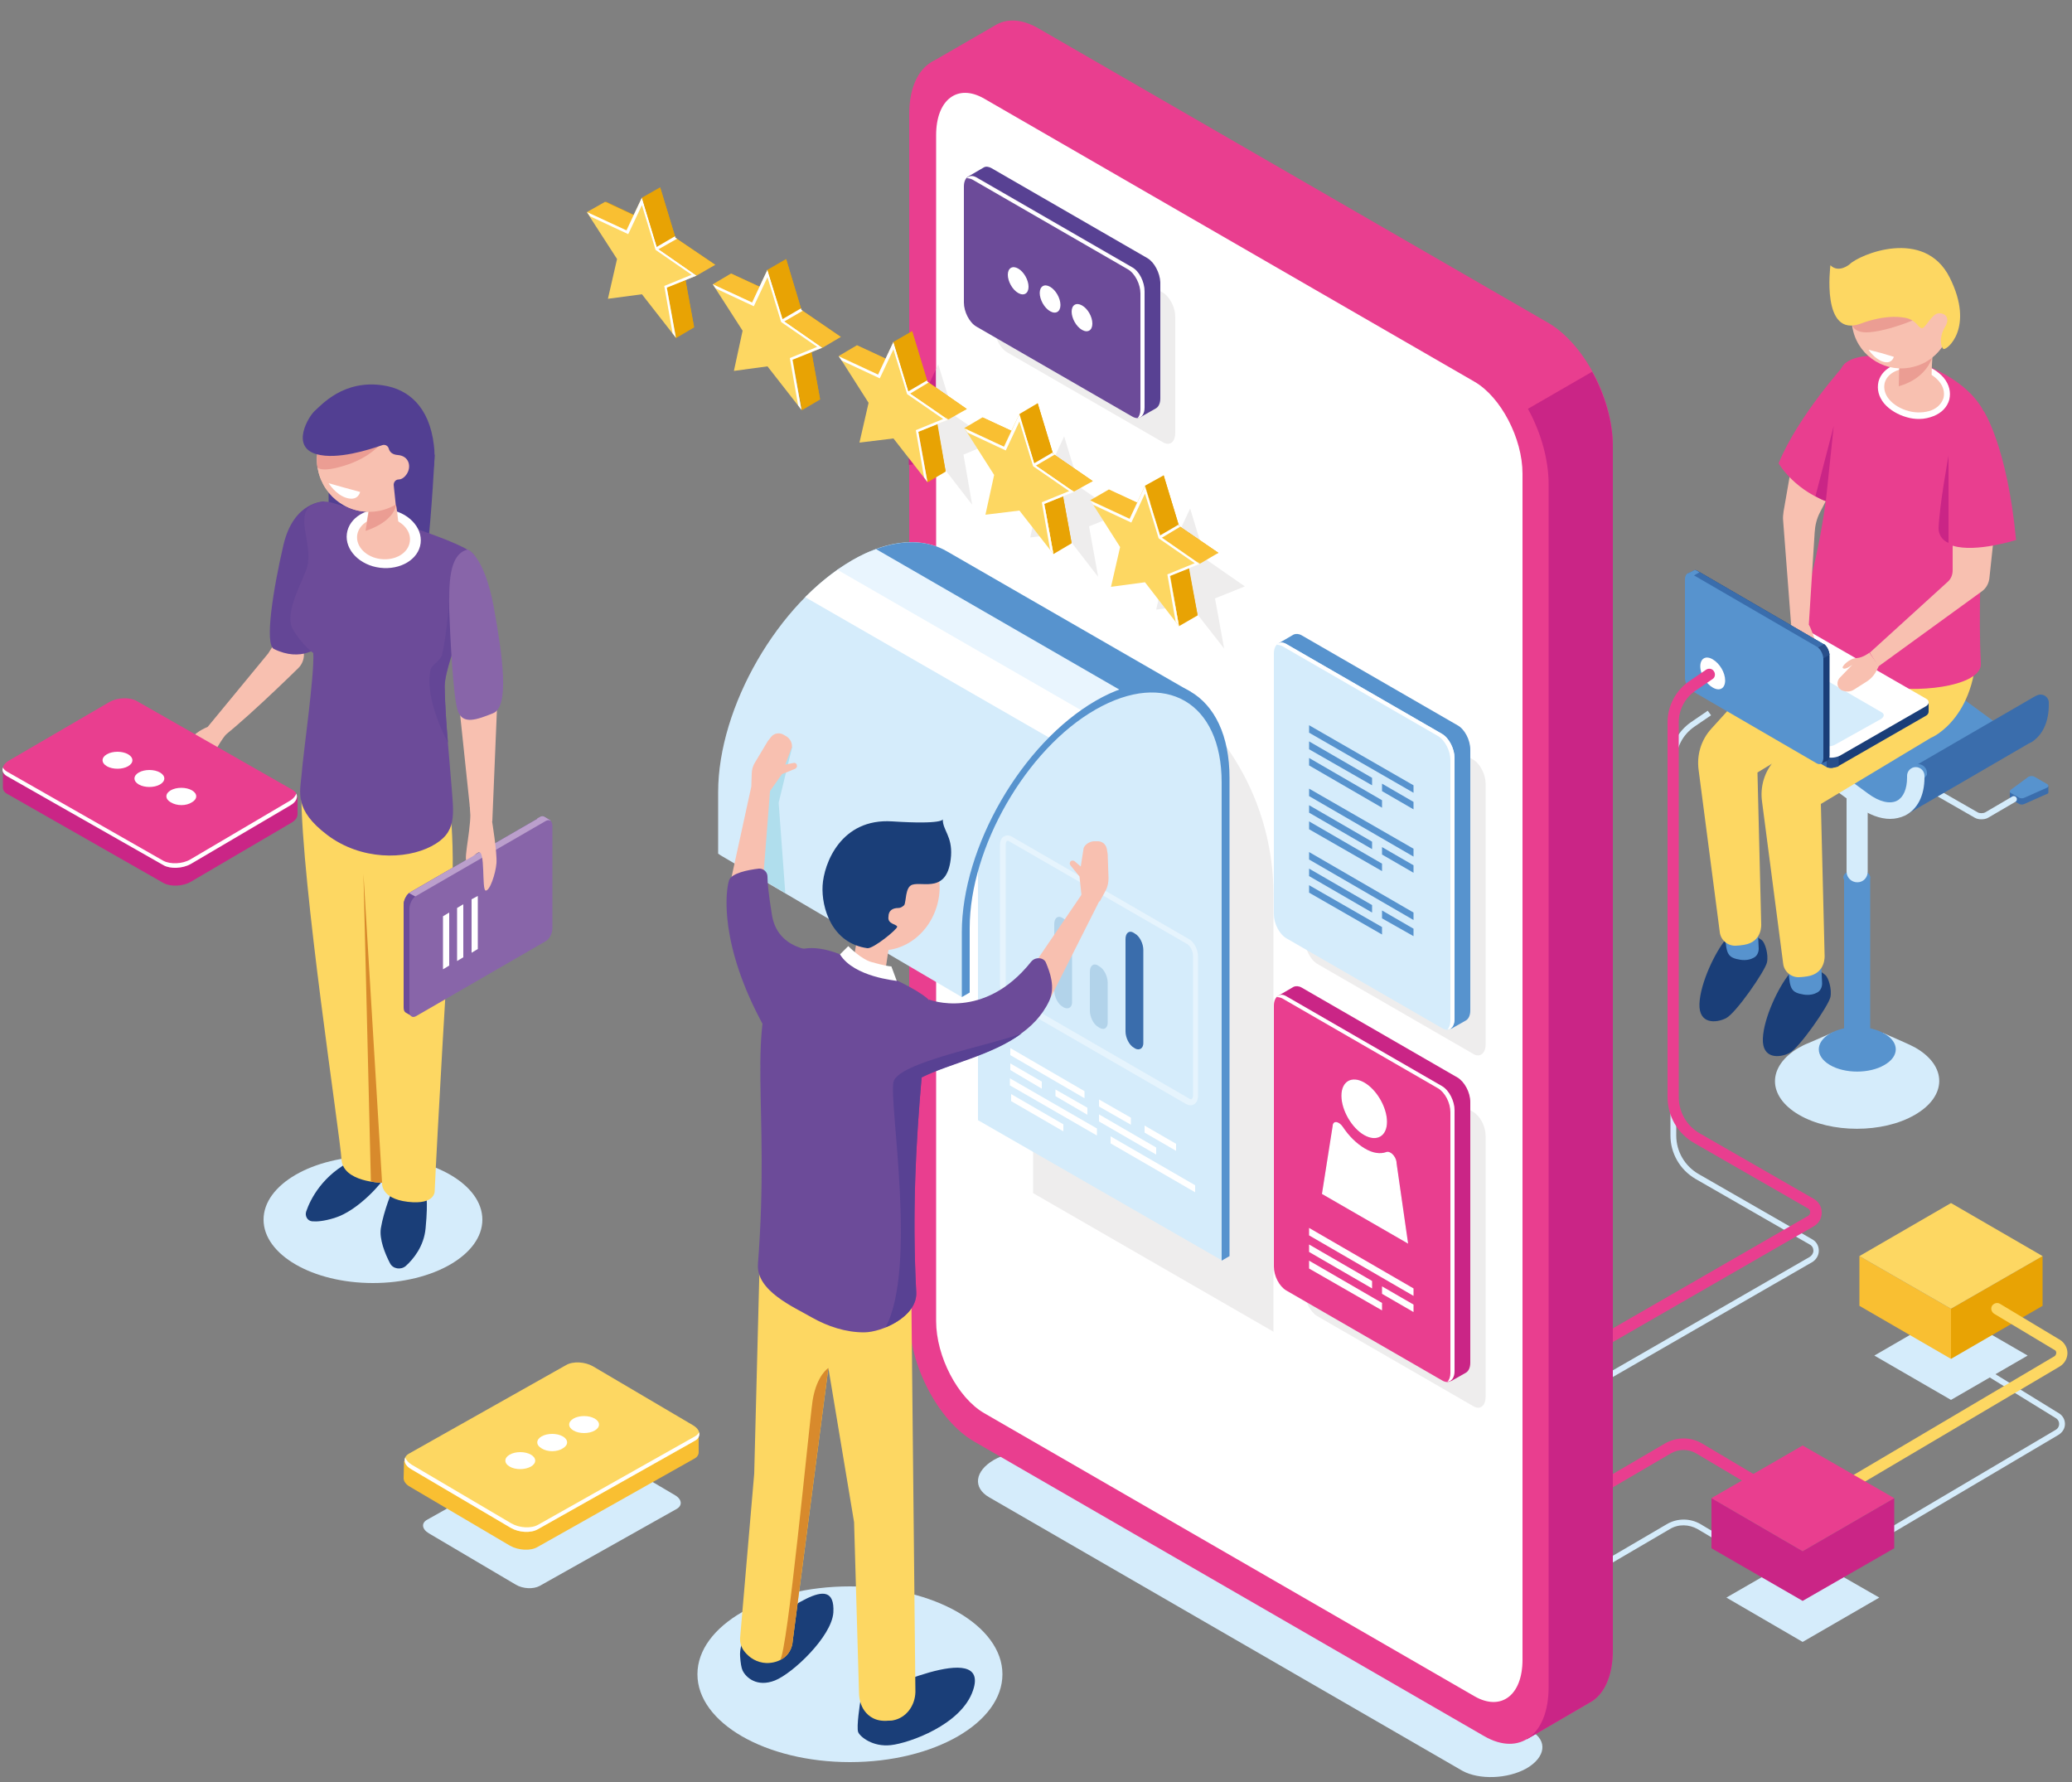 <?xml version="1.0" encoding="utf-8"?>
<!-- Generator: Adobe Illustrator 25.2.3, SVG Export Plug-In . SVG Version: 6.00 Build 0)  -->
<svg version="1.1" id="Calque_1" xmlns="http://www.w3.org/2000/svg" xmlns:xlink="http://www.w3.org/1999/xlink" x="0px" y="0px"
	 viewBox="0 0 500 430" style="enable-background:new 0 0 500 430;" xml:space="preserve">
<rect x="0" y="0" width="500" height="430" fill="#808080" stroke="none"/>
<style type="text/css">
	.st0{fill:#D5ECFB;}
	.st1{fill:#E93E8F;}
	.st2{fill:#5793CE;}
	.st3{fill:#3A6DAC;}
	.st4{fill:url(#SVGID_1_);}
	.st5{fill:#EAEAEA;}
	.st6{fill:#1A3E78;}
	.st7{fill:#FDD762;}
	.st8{fill:#F8C0B0;}
	.st9{fill:#FFFFFF;}
	.st10{fill:#EB9D93;}
	.st11{fill:#CA2586;}
	.st12{fill:#284F8A;}
	.st13{fill:#E8A304;}
	.st14{fill:#F9BF32;}
	.st15{fill:#EEEDED;}
	.st16{fill:#E9F5FE;}
	.st17{fill:#B0DEED;}
	.st18{opacity:0.4;fill:#FFFFFF;enable-background:new    ;}
	.st19{fill:#B2D3EA;}
	.st20{fill:#6C4B99;}
	.st21{fill:#D88A2C;}
	.st22{fill:#584193;}
	.st23{fill:#523F92;}
	.st24{fill:#644696;}
	.st25{fill:#8865A9;}
	.st26{fill:#BB9FCC;}
</style>
<path class="st0" d="M382.4,381l-0.7-1.2l20.5-12c2.5-1.5,5.7-1.5,8.2,0l17,10.1l-0.7,1.2l-17-10.1c-2.1-1.2-4.7-1.3-6.8,0
	L382.4,381z"/>
<path class="st0" d="M443.5,377.7l-0.7-1.2l53.3-31.5c0.5-0.3,0.8-0.8,0.8-1.4c0-0.6-0.3-1.1-0.8-1.4l-17.7-10.9l0.7-1.2l17.7,10.9
	c0.9,0.5,1.5,1.5,1.5,2.6s-0.6,2-1.5,2.6L443.5,377.7z"/>
<path class="st0" d="M385.5,334.4l-0.7-1.2l51.9-29.9c0.5-0.3,0.9-0.9,0.9-1.5s-0.3-1.2-0.9-1.5l-27.5-15.8
	c-3.8-2.2-6.1-6.2-6.1-10.5v-90.4c0-3.8,1.9-7.2,4.9-9.3l4.1-2.8l0.8,1.1l-4.1,2.8c-2.7,1.9-4.3,4.9-4.3,8.2V274
	c0,3.9,2.1,7.4,5.4,9.3l27.5,15.8c1,0.6,1.5,1.6,1.5,2.7s-0.6,2.1-1.5,2.7L385.5,334.4z"/>
<path class="st1" d="M382,362.9c-0.5,0-0.9-0.2-1.2-0.7c-0.4-0.7-0.2-1.5,0.5-1.9l20.5-12c2.8-1.6,6.2-1.6,8.9,0l17,10.1
	c0.6,0.4,0.9,1.2,0.5,1.9c-0.4,0.6-1.2,0.9-1.9,0.5l-17-10.1c-1.9-1.1-4.2-1.1-6.1,0l-20.5,12C382.5,362.9,382.3,362.9,382,362.9z"
	/>
<path class="st0" d="M352.9,427.3l-114.2-66c-4-2.3-3.5-6.3,1.1-9l0,0c4.6-2.6,11.5-2.9,15.5-0.6l114.2,66c4,2.3,3.5,6.3-1.1,9l0,0
	C363.8,429.3,356.9,429.5,352.9,427.3z"/>
<g>
	<g>
		<g>
			<path class="st0" d="M462.2,252.8c-0.9-0.5-1.8-0.9-2.7-1.3h0l-5.2-2.3l0.4,0.9c-4-0.8-8.3-0.8-12.3-0.1l0.2-1l-6.2,2.7h0
				c-0.8,0.3-1.6,0.7-2.3,1.1c-7.7,4.5-7.7,11.7,0,16.2s20.3,4.5,28,0C469.9,264.5,469.9,257.2,462.2,252.8z"/>
			<path class="st2" d="M454.7,257c-3.6,2.1-9.5,2.1-13.1,0s-3.6-5.5,0-7.6c3.6-2.1,9.5-2.1,13.1,0
				C458.4,251.5,458.4,254.9,454.7,257z"/>
		</g>
		<g>
			<path class="st2" d="M448.2,254.6L448.2,254.6c-1.7,0-3.2-1.4-3.2-3.2v-39.9h6.3v39.9C451.3,253.2,449.9,254.6,448.2,254.6z"/>
			<path class="st2" d="M450.4,213c-1.3,0.7-3.3,0.7-4.6,0s-1.3-1.9,0-2.6c1.3-0.7,3.3-0.7,4.6,0C451.6,211.1,451.6,212.3,450.4,213
				z"/>
		</g>
		<path class="st0" d="M448.2,212.9L448.2,212.9c-1.4,0-2.6-1.1-2.6-2.6v-37.5h5.1v37.5C450.7,211.8,449.6,212.9,448.2,212.9z"/>
		<g>
			<path class="st3" d="M485,192.5V191l2.1-0.3l2.3-1.7c0.4-0.3,1.1-0.3,1.5-0.1l1.7,1l1.7-0.2v1.5h0c0,0.2-0.1,0.3-0.4,0.4
				l-5.4,2.4c-0.4,0.2-1,0.2-1.4-0.1l-1.8-1C485.1,192.8,485,192.6,485,192.5L485,192.5z"/>
			<path class="st2" d="M485.2,190.6l4.2-3.1c0.4-0.3,1.1-0.3,1.5-0.1l3.1,1.8c0.4,0.2,0.4,0.7-0.1,0.9l-5.4,2.4
				c-0.4,0.2-1,0.2-1.4-0.1l-1.8-1C484.9,191.2,484.9,190.9,485.2,190.6z"/>
			<g>
				<path class="st0" d="M478.1,197.7c0.6,0,1.2-0.1,1.7-0.4l6.5-3.8c0.4-0.2,0.5-0.7,0.3-1c-0.2-0.4-0.7-0.5-1-0.3l-6.5,3.8
					c-0.5,0.3-1.4,0.3-1.9,0l-10.8-6.2c-0.4-0.2-0.8-0.1-1,0.3c-0.2,0.4-0.1,0.8,0.3,1l10.8,6.2C477,197.6,477.6,197.7,478.1,197.7z
					"/>
			</g>
		</g>
		<g>
			
				<radialGradient id="SVGID_1_" cx="346.795" cy="255.791" r="64.349" gradientTransform="matrix(1 0 0 -1 0 432)" gradientUnits="userSpaceOnUse">
				<stop  offset="0" style="stop-color:#39BDE5"/>
				<stop  offset="6.890000e-02" style="stop-color:#34B8E2"/>
				<stop  offset="0.184" style="stop-color:#27A8D9"/>
				<stop  offset="0.331" style="stop-color:#168FC9"/>
				<stop  offset="0.446" style="stop-color:#1378B9"/>
				<stop  offset="1" style="stop-color:#242F5D"/>
			</radialGradient>
			<polygon class="st4" points="415.7,184 426.2,177.9 420.3,175.3 415.3,178.8 			"/>
			<path class="st2" d="M482.7,175c-0.6-0.3-1.2-0.7-1.8-1.1l-22.2-16.3c-4-2.9-8.1-3.7-11.3-2.1c-0.1,0-0.1,0.1-0.2,0.1l0,0
				l-30.7,17.8l2.8,0.9l10.7,4.9l14.6,10.4l11.5,6.1l0.5,0.1c2.7-2.3,5.7-4.2,7.4-7.5c2.9-5,10.8-6.4,15.5-10.5
				c0.5,0.3,0.9,0.6,1.4,0.8C481.8,177.7,482.1,176.4,482.7,175z"/>
			<path class="st3" d="M492.4,167.6c-0.5,0-0.9,0.2-1.3,0.4l0,0l-30,17.4l1.1,4.5l1.1-0.5c-1.7,2.7-4.4,4.4-6.7,6.5l3.4,0.7
				l29.4-17.1c0.1-0.1,0.3-0.1,0.4-0.2c0.4-0.2,0.8-0.4,1.1-0.7l0,0h0c2.2-1.7,3.5-4.7,3.5-8.5v-0.4
				C494.5,168.6,493.6,167.6,492.4,167.6z"/>
			<g>
				<path class="st5" d="M451.3,154.7c1.9,0.1,3.9,0.7,5.9,1.9C455.2,155.4,453.2,154.8,451.3,154.7z"/>
				<path class="st2" d="M465,186.9v-0.4c0-1.1-0.9-2.1-2.1-2.1c-1.1,0-2.1,0.9-2.1,2.1v0.4c0,2.8-0.9,4.8-2.4,5.6
					c-1.7,0.9-4.4,0.2-7-1.7l-22.2-16.3c-3.4-2.5-6.9-3.4-9.9-2.6l18.4-10.6l-21.3,12.3l2.8,0.9l10.7,4.9l14.6,10.4l11.5,6.1
					l0.5,0.1c2.7-2.3,5.7-4.2,7.4-7.5c0.3-0.5,0.6-0.9,1-1.4C465,186.9,465,186.9,465,186.9z"/>
			</g>
			<g>
				<path class="st0" d="M456.1,197.6c-2.4,0-5.1-1-7.7-2.9l-22.2-16.3c-2.7-2-5.3-2.6-7-1.7c-1.5,0.8-2.4,2.8-2.4,5.6
					c0,1.1-0.9,2.1-2.1,2.1s-2.1-0.9-2.1-2.1c0-4.4,1.7-7.7,4.7-9.2c3.2-1.6,7.3-0.9,11.3,2.1l22.2,16.3c2.7,2,5.3,2.6,7,1.7
					c1.5-0.8,2.4-2.8,2.4-5.6v-0.4c0-1.1,0.9-2.1,2.1-2.1c1.1,0,2.1,0.9,2.1,2.1v0.4c0,4.4-1.7,7.7-4.7,9.2
					C458.6,197.3,457.4,197.6,456.1,197.6z"/>
			</g>
		</g>
	</g>
	<g>
		<g>
			<path class="st6" d="M438.6,234c0,0-4.2-2.1-6.8,1s-6.2,10.6-6.4,15.6s4,4.7,6.4,3.5c2.4-1.2,9.5-11.5,9.9-13.5
				c0.4-2-0.5-4.7-1.2-5.3C440,234.8,438.6,234,438.6,234z"/>
			<path class="st2" d="M439.5,233l0.2,4.3c0,0.9-0.4,1.8-1.2,2.2c-0.7,0.4-1.8,0.7-3.2,0.5c-3.1-0.5-3.4-1.4-3.7-5.7
				C431.4,230,439.5,233,439.5,233z"/>
			<g>
				<path class="st6" d="M423.3,225.6c0,0-4.2-2.1-6.8,1s-6.2,10.6-6.4,15.6s4,4.7,6.4,3.5c2.4-1.2,9.5-11.5,9.9-13.5
					c0.4-2-0.5-4.7-1.2-5.3C424.7,226.5,423.3,225.6,423.3,225.6z"/>
				<path class="st2" d="M424.2,224.6l0.2,4.3c0,0.9-0.4,1.8-1.2,2.2c-0.7,0.4-1.8,0.7-3.2,0.5c-3.1-0.5-3.4-1.4-3.7-5.7
					C416.1,221.6,424.2,224.6,424.2,224.6z"/>
				<path class="st7" d="M461.5,145.1c-1.2-20.2-21.8,3-21.8,3l-14.1,13.8L413,175.8c-2.5,2.7-3.6,6.4-3.1,10l5.1,39.1
					c0.2,1.9,1.9,3.4,3.9,3.3c0.5,0,1.2-0.1,1.9-0.2c4.6-0.7,4.2-5.1,4.2-5.1l-0.9-36.5l26.6-16.1
					C450.6,170.4,462.8,165.2,461.5,145.1z"/>
			</g>
			<path class="st7" d="M476.9,152.7c-1.2-20.1-21.8,3-21.8,3L441,169.5l-12.7,13.9c-2.5,2.7-3.6,6.4-3.1,10l5.1,39.1
				c0.2,1.9,1.9,3.4,3.9,3.3c0.5,0,1.2-0.1,1.9-0.2c4.6-0.7,4.2-5.1,4.2-5.1l-0.9-36.5L466,178C466,178.1,478.1,172.9,476.9,152.7z"
				/>
			<path class="st1" d="M464.7,88.1c15.6,6.5,15.3,15.7,15.3,15.7s-3.1,33.8-2,56.4c0.4,9.4-50.2,10.2-42.6-15
				c8.9-29.7,5.6-53.7,9.7-57.4C449.2,84.1,460.6,86.4,464.7,88.1z"/>
			
				<ellipse transform="matrix(0.249 -0.968 0.968 0.249 255.454 518.021)" class="st8" cx="461.9" cy="94.2" rx="5.9" ry="8"/>
			<path class="st9" d="M463.1,101.1c-0.9,0-1.9-0.1-2.9-0.4c-2.2-0.6-4.2-1.8-5.5-3.3c-1.4-1.7-1.8-3.5-1.4-5.3
				c0.9-3.6,5.5-5.5,10.2-4.3c2.2,0.6,4.2,1.8,5.5,3.3c1.4,1.7,1.8,3.5,1.4,5.3c-0.5,1.8-1.8,3.2-3.8,4
				C465.6,100.8,464.4,101.1,463.1,101.1z M460.7,88.9c-2.9,0-5.3,1.3-5.9,3.5c-0.3,1.3,0,2.7,1.1,4c1.1,1.3,2.8,2.3,4.7,2.8
				s3.9,0.4,5.5-0.2c1.5-0.6,2.5-1.7,2.9-3l0,0c0.3-1.3,0-2.7-1.1-4c-1.1-1.3-2.8-2.3-4.7-2.8C462.4,89,461.5,88.9,460.7,88.9z"/>
			<path class="st8" d="M458.4,87.4c0,0,0.1,0.6-0.1,5.6c-0.1,1.6,5.4,3,6.8,1.6c1.4-1.4,0.8-2.9,1.2-8.2
				C466.6,81.1,458.4,87.4,458.4,87.4z"/>
			<path class="st10" d="M466.2,86.4c0,0-1.3,4.9-8,6.8l0.1-4.5L466.2,86.4z"/>
			<path class="st8" d="M470.4,73.9c1.7,6.4-2.2,13-8.6,14.6c-6.4,1.7-13-2.2-14.6-8.6c-1.7-6.4,2.2-13,8.6-14.6
				C462.2,63.6,468.8,67.5,470.4,73.9z"/>
			<path class="st10" d="M461.6,77.3c0,0-6.6,2.8-11.2,2.9c-4.6,0-3.6-3.8-3.6-3.8l13.6-2L461.6,77.3z"/>
			<path class="st7" d="M449,78.1c0,0,5.8-2.4,10.8-1.4c1.2,0.2,2.3,0.9,3,1.8c0.2,0.3,0.6,0.6,0.9,0.7c0.9,0.2,2.4-3.5,4.1-3.6
				c1.7-0.1,2.9,1.2,1.5,3.4c-1.4,2.3-1,4.8-0.3,5.2c0.7,0.4,7.6-5,1.5-17.2s-21.8-5.6-24.2-3.2c0,0-2.6,2.2-4.6,0.2
				C441.7,64.2,439.4,81.6,449,78.1z"/>
			<path class="st8" d="M471.2,128.5v9.1c0,1.1-0.4,2.1-1.2,2.8l-18.8,17.1l2.1,3.3l24.8-18c1.2-0.8,1.9-2.1,2-3.6l1.7-15.9
				L471.2,128.5z"/>
			<path class="st1" d="M478.7,99.2c0,0,5.7,8.6,7.8,31.1c0,0-9.7,3.1-15.2,1.4C465.7,129.9,478.7,99.2,478.7,99.2z"/>
			<path class="st11" d="M470.2,110c0,0-2.2,11.9-2.4,17.5c0,1.5,0.9,2.9,2.4,3.5l0,0V110z"/>
		</g>
		<g>
			<path class="st6" d="M465.3,169.3l-4.1-0.6l-26.8-15.5c-0.9-0.5-2.4-0.4-3.4,0.1l-19,10.9l-2.5-0.3v2.5l0,0
				c0,0.3,0.2,0.6,0.6,0.9l30.4,17.5c0.9,0.5,2.4,0.4,3.4-0.1l20.7-11.9c0.6-0.3,0.8-0.7,0.8-1.1l0,0V169.3z"/>
			<path class="st3" d="M445.2,159.6l-1.9-1.1h-20.9l-10.3,5.9l-2.5-0.3v2.5l0,0c0,0.3,0.2,0.6,0.6,0.9l30.4,17.5
				c0.5,0.3,1.1,0.4,1.7,0.3L445.2,159.6z"/>
			<path class="st2" d="M410.7,164.2l-1.1-0.1v2.5l0,0c0,0.3,0.2,0.6,0.6,0.9l0.5,0.3V164.2z"/>
			<path class="st12" d="M440.8,185.1c0.8,0.3,2,0.2,2.9-0.2v-4.2h-2.9V185.1z"/>
			<path class="st9" d="M440.5,182.5L410.1,165c-0.9-0.5-0.8-1.4,0.2-1.9l20.7-11.9c1-0.6,2.5-0.6,3.4-0.1l30.4,17.5
				c0.9,0.5,0.8,1.4-0.2,1.9l-20.7,11.9C442.8,182.9,441.3,183,440.5,182.5z"/>
			<path class="st0" d="M440,179.8l-25.2-14.6c-0.7-0.4-0.6-1.1,0.2-1.6l11.1-6.2c0.8-0.5,2.1-0.5,2.8-0.1l25.2,14.6
				c0.7,0.4,0.6,1.1-0.2,1.6l-11.1,6.2C441.9,180.2,440.7,180.2,440,179.8z"/>
		</g>
		<path class="st8" d="M432.2,150.5l-0.3,2.1c-0.3,1.8-0.2,3.6,0.1,5.4l0.4,1.9c0.2,1,1,1.9,2.1,2l0,0c0.8,0.1,1.6-0.4,1.7-1.2
			l0.5-4.5c0,0,1.1,1.5,1.7,1.5c0.5,0-0.6-4.5-1.9-7C435.2,148.1,432.2,150.5,432.2,150.5z"/>
		<path class="st8" d="M442.5,117.2l-3.3,6.4c-0.8,1.5-1.2,3.2-1.3,4.9l-1.4,22.1l-4.3-0.1l-1.9-24.8c-0.1-0.8,0-1.5,0.1-2.3
			l2.2-12.6L442.5,117.2z"/>
		<g>
			<path class="st6" d="M439.5,184.2l-2.5-3.3l-26.8-15.5c-0.9-0.5-1.5-1.8-1.5-3l0-21.9l-1.5-2l1.5-0.8l0,0c0.3-0.2,0.6-0.2,1,0.1
				l30.3,17.6c0.9,0.5,1.5,1.8,1.5,3l0,23.9c0,0.6-0.2,1.1-0.6,1.3l0,0L439.5,184.2z"/>
			<path class="st3" d="M421,171.6l-1.9-1.1l-10.4-18.1l0-11.9l-1.5-2l1.5-0.8l0,0c0.3-0.2,0.6-0.2,1,0.1l30.3,17.6
				c0.5,0.3,0.9,0.8,1.1,1.3L421,171.6z"/>
			<path class="st2" d="M407.8,139.4l-0.7-0.9l1.5-0.8l0,0c0.3-0.2,0.6-0.2,1,0.1l0.5,0.3L407.8,139.4z"/>
			<path class="st12" d="M440.2,155.4c0.7,0.6,1.2,1.6,1.3,2.6l-3,1.7l-1.4-2.5L440.2,155.4z"/>
			<path class="st2" d="M438.5,156.1l-30.3-17.6c-0.9-0.5-1.5,0-1.6,1.2l0,23.9c0,1.1,0.7,2.5,1.5,3l30.3,17.6
				c0.9,0.5,1.5,0,1.6-1.2l0-23.9C440,157.9,439.3,156.6,438.5,156.1z"/>
		</g>
		<path class="st8" d="M453.4,160.7l-0.5,1c-0.6,1.2-1.4,2.1-2.5,2.8l-3,1.9c-0.9,0.6-2.1,0.6-3.1,0.1c0,0-0.1,0-0.1-0.1
			c-1-0.6-1-2-0.3-2.8l3.1-3.2c0,0-1.8,1.4-2.3,0.8c-0.4-0.4,1.7-2.4,3.3-2.4c1.6-0.1,3.1-1.3,3.1-1.3L453.4,160.7z"/>
		<path class="st1" d="M445.4,87.7c0,0-11.5,12.6-16.2,24.1c0,0,4,7.1,13.6,9.9C452.5,124.5,445.4,87.7,445.4,87.7z"/>
		<path class="st11" d="M440.6,120.9l1.9-18.1l-4.4,16.9C438.9,120.2,439.7,120.6,440.6,120.9z"/>
		<path class="st9" d="M454,85.2l-3.1-0.8c0,0,1.5,2.3,3.6,2.9s2.5-1.2,2.5-1.2L454,85.2z"/>
	</g>
</g>
<path class="st1" d="M373.6,77.9L250.5,6.8c-4-2.3-7.7-2.4-10.5-0.6l0,0l-15.4,8.9l10.4,1.9c0,0.5-0.1,1.1-0.1,1.6v290.3
	c0,11.5,7,24.9,15.6,29.9l121.4,70.1c-1.1,3.5-3.5,10.8-3.5,10.8l15.1-8.8l0,0c3.5-1.8,5.7-6.3,5.7-12.8V107.8
	C389.3,96.2,382.2,82.9,373.6,77.9z"/>
<g>
	<polygon class="st0" points="489.3,327.1 470.8,316.4 452.3,327.1 470.8,337.8 	"/>
	<polygon class="st13" points="470.8,327.9 470.8,315.8 492.9,303.1 492.9,315.1 	"/>
	<polygon class="st14" points="470.8,315.8 448.7,303.1 448.7,315.1 470.8,327.9 	"/>
	<polygon class="st7" points="492.9,303.1 470.8,290.3 448.7,303.1 470.8,315.8 	"/>
</g>
<path class="st9" d="M416.3,164.2c0,1.9-1.3,2.7-3,1.7c-1.6-0.9-3-3.2-3-5.1s1.3-2.7,3-1.7S416.3,162.3,416.3,164.2z"/>
<path class="st1" d="M385.1,325.9c-0.5,0-0.9-0.2-1.2-0.7c-0.4-0.7-0.1-1.5,0.5-1.9l51.9-29.9c0.5-0.3,0.5-0.7,0.5-0.9
	s0-0.6-0.5-0.9l-27.5-15.8c-4-2.3-6.4-6.5-6.4-11.1v-90.4c0-4,2-7.7,5.2-9.9l4.1-2.8c0.6-0.4,1.5-0.3,1.9,0.4
	c0.4,0.6,0.3,1.5-0.4,1.9l-4.1,2.8c-2.5,1.7-4,4.6-4,7.6v90.4c0,3.6,1.9,7,5.1,8.8l27.5,15.8c1.2,0.7,1.9,1.9,1.9,3.3
	c0,1.4-0.7,2.6-1.9,3.3l-51.9,29.9C385.6,325.8,385.4,325.9,385.1,325.9z"/>
<path class="st11" d="M234.9,308.9c0,11.5,7,24.9,15.6,29.9l121.4,70.1c-1.1,3.5-3.5,10.8-3.5,10.8l15.1-8.8l0,0
	c3.5-1.8,5.7-6.3,5.7-12.8V107.8c0-6-1.9-12.5-5-18.1l-149.4,86.3L234.9,308.9L234.9,308.9z"/>
<path class="st1" d="M358.1,418.9L235,347.8c-8.6-5-15.6-18.4-15.6-29.9V27.6c0-11.5,7-16.8,15.6-11.8l123.1,71.1
	c8.6,5,15.6,18.4,15.6,29.9v290.3C373.7,418.6,366.7,423.9,358.1,418.9z"/>
<polygon class="st11" points="239.7,106.7 230.2,100.2 226.4,87.9 222.7,95.9 219.3,94.3 219.3,101 220.4,102.7 219.3,107.6 
	219.3,112.2 226.4,111.2 234.6,121.8 232.5,109.7 "/>
<path class="st9" d="M355.8,409.3L237.5,341c-6.4-3.7-11.6-13.7-11.6-22.2V32.6c0-8.6,5.2-12.5,11.6-8.8l118.3,68.3
	c6.4,3.7,11.6,13.7,11.6,22.2v286.2C367.4,409.1,362.2,413,355.8,409.3z"/>
<path class="st15" d="M307.4,321.4l-58.1-33.5V146.8l27.3,15.8c19,11,30.7,31.2,30.7,53.2V321.4z"/>
<g>
	<path class="st0" d="M228.6,133.1L228.6,133.1c-5.9-3.5-14-3.1-23,2.1c-17.8,10.3-32.3,35.4-32.3,55.9V206l0,0l0,0l0,0l0.6,0.4
		l58.2,34.2l0.9-17.8l0.7-6.9l3.1-10.7l0.4-1.6l6.6-13.3l5.2-6.5l4.2-5l10.3-8.1l0.9-0.7l5.1-2.2l6.8-1.8h5.3l5.9,1L228.6,133.1z"/>
	<path class="st0" d="M236,270.3l1.9-1.1v-67.6c-1,1.3-1.4,3.1-1.9,4.8V270.3z"/>
	<polygon class="st0" points="294.8,304.1 236,270.3 236.6,206.3 238.9,199.9 245.7,188.1 253.7,178.6 261,172.8 268.8,168 
		283,166.4 290.6,170.7 294.8,177.1 296.1,187 295.6,293.9 	"/>
	<path class="st2" d="M228.6,133.1c-4.9-2.9-11.4-3.1-18.7,0l59.9,34.6l6.4-1.7h5.3l5.9,1L228.6,133.1L228.6,133.1z"/>
	<g>
		<path class="st16" d="M211.4,132.5c-1.9,0.7-3.8,1.6-5.7,2.7c-1.3,0.8-2.6,1.6-3.9,2.5l59.7,34.5l2-1.6l0.9-0.7l5.1-2.2l2-0.5
			L211.4,132.5z"/>
		<path class="st9" d="M253.7,178.3l8.1-6.4l-59.7-34.4c-2.7,1.9-5.3,4.1-7.8,6.6L253.7,178.3z"/>
		<path class="st2" d="M296.7,303.1l-1.9,1.1V188.8c0-19.4-13.6-27.2-30.4-17.6S234,204.6,234,223.9v15.6l-1.9,1.1V225
			c0-20.6,14.5-45.6,32.3-55.9c17.8-10.3,32.3-1.9,32.3,18.6L296.7,303.1L296.7,303.1z"/>
	</g>
</g>
<polygon class="st17" points="191.2,180.1 187.9,193.7 189.5,215.5 185.3,213 179.9,201.2 184.6,186.1 "/>
<g>
	<path class="st18" d="M287.3,266.7c-0.4,0-0.7-0.1-1.1-0.3l-42.7-24.7c-1.3-0.7-2.2-2.6-2.2-4.2v-33.6c0-1,0.4-1.8,1-2.1
		c0.6-0.3,1.2-0.3,1.9,0.1l42.7,24.7c1.3,0.7,2.2,2.6,2.2,4.2v33.6c0,1-0.4,1.8-1,2.1C287.9,266.6,287.6,266.7,287.3,266.7z
		 M243.1,202.9c-0.1,0-0.1,0-0.1,0c-0.1,0.1-0.3,0.4-0.3,0.9v33.6c0,1.2,0.7,2.6,1.6,3l42.7,24.7c0.1,0.1,0.4,0.2,0.6,0.1
		c0.1-0.1,0.3-0.4,0.3-0.9v-33.6c0-1.2-0.7-2.6-1.6-3L243.5,203C243.4,202.9,243.2,202.9,243.1,202.9z"/>
	<g>
		<path class="st19" d="M256.7,243.1l-0.3-0.2c-1.1-0.6-2-2.4-2-3.9v-16c0-1.5,0.9-2.2,2-1.5l0.3,0.2c1.1,0.6,2,2.4,2,3.9v16
			C258.8,243,257.9,243.7,256.7,243.1z"/>
		<path class="st19" d="M265.3,248l-0.3-0.2c-1.1-0.6-2-2.4-2-3.9v-9.4c0-1.5,0.9-2.2,2-1.5l0.3,0.2c1.1,0.6,2,2.4,2,3.9v9.4
			C267.4,248,266.5,248.7,265.3,248z"/>
		<path class="st3" d="M273.9,253l-0.3-0.2c-1.1-0.6-2-2.4-2-3.9v-22.3c0-1.5,0.9-2.2,2-1.5l0.3,0.2c1.1,0.6,2,2.4,2,3.9v22.3
			C276,252.9,275,253.6,273.9,253z"/>
	</g>
</g>
<g>
	<ellipse class="st0" cx="205.1" cy="404" rx="36.8" ry="21.2"/>
	<g>
		<path class="st6" d="M182.6,392.7c-2.6,1.1-4.2,4-4,7c0.1,1.5,0.3,2.8,0.6,3.4c0.8,1.7,3.5,4.1,7.8,2.4s13.7-10.6,14.1-16.4
			C201.7,378.3,189.3,389.8,182.6,392.7z"/>
		<path class="st6" d="M207.6,410.6c0,0-1,6.2-0.5,7.4c0.5,1.1,3.5,3.6,7.9,3.1c4.4-0.5,17-4.9,19.8-13.2c4.4-12.9-24.4,1-24.4,1
			L207.6,410.6z"/>
		<path class="st7" d="M219.9,310.9l1,97.4c-0.1,3.4-2.3,6.2-5.3,6.8c-0.4,0.1-0.8,0.1-1.2,0.1c-3,0.3-4.8-1-5.8-2.4
			c-0.8-1.1-1.2-2.5-1.3-3.9l-1.2-41.6l-6.2-37.2l-8.6,65.8c-0.1,1.8-1,3.4-2.4,4.3c-0.9,0.6-2.2,1.1-3.9,1.1
			c-2.5-0.1-4.2-1.4-5.2-2.6c-0.8-0.9-1.3-2.2-1.2-3.5l3.4-39.6l1.3-50.5L219.9,310.9z"/>
		<path class="st8" d="M207.3,223.7l-1.5,8.9c0,0-0.1,3,3.3,3.9s4.4-1.3,4.4-1.3l1.5-10L207.3,223.7z"/>
		<path class="st8" d="M226,218.9c-2.4,7.6-9.8,12-16.6,9.9c-6.8-2.2-10.3-10.1-7.9-17.7c2.4-7.6,9.8-12,16.6-9.9
			C224.8,203.4,228.4,211.3,226,218.9z"/>
		<path class="st20" d="M207.8,232.8c-0.2-0.1-14.3-9.2-19.6,0.3c-8.5,15.5-2.3,33.3-5.3,71.9c-0.5,6.5,8.7,10.4,13,12.9
			c3.9,2.2,8.2,3.6,12.6,3.6c4.4,0,12.9-3.9,12.6-9.6c-1.4-26.5,0.9-48.9,3.1-70.5C224.2,241.2,221.5,238.3,207.8,232.8z"/>
		<path class="st21" d="M199.9,330.1l-8.6,65.8c-0.1,1.8-1,3.4-2.4,4.3c-0.2,0.1-0.5,0.3-0.7,0.4c1.8-1.3,7-56.5,7.9-62.7
			C197.1,331.8,199.9,330.1,199.9,330.1z"/>
	</g>
	<polygon class="st8" points="253.5,240.8 265.3,217.4 261.6,215 249.4,232.9 	"/>
	<polygon class="st8" points="175.6,215.9 181.3,189.8 185.9,189.8 184.2,211.5 	"/>
	<path class="st20" d="M224.2,241.2c0,0,13.2,5.2,24.6-9.1c1-1.3,3.1-1.1,3.6,0.2c1,2.4,2.3,5.9,0.8,9.2
		c-6.9,14.7-30.3,14.2-35.9,22.5C211.6,272.3,224.2,241.2,224.2,241.2z"/>
	<path class="st20" d="M198.8,229.5c0,0-10.9,0.8-12.5-8.6c-0.8-4.9-1.1-7.8-1.1-9.4c0-1.1-1-2-2.1-1.9c-2.6,0.3-6.7,1.1-7.2,2.9
		c-0.8,2.6-2.4,15.4,8.4,35.1C191.4,260.5,198.8,229.5,198.8,229.5z"/>
	<path class="st8" d="M181.3,189.8l0.1-3c0-1.1,0.3-2.1,0.9-3l3-5l0.8-1c0.7-0.9,2-1.1,3-0.5l0.7,0.4c0.9,0.6,1.4,1.6,1.3,2.6
		l-1.6,4.2l2-0.4c0.4-0.1,0.8,0.2,0.8,0.6l0,0c0.1,0.3-0.1,0.6-0.4,0.8l-3.2,1.3l-2.9,4.1L181.3,189.8z"/>
	<path class="st8" d="M265.4,217.5l1.4-2.6c0.5-0.9,0.7-2,0.7-3l-0.2-5.8l-0.2-1.2c-0.2-1.2-1.2-2-2.4-1.9l-0.8,0
		c-1,0.1-2,0.7-2.4,1.6l-0.7,4.5l-1.5-1.3c-0.3-0.2-0.8-0.2-1,0.1l0,0c-0.2,0.3-0.2,0.6,0,0.9l2.2,2.7l0.6,5.7L265.4,217.5z"/>
	<path class="st22" d="M215.6,261.1c-1.1,5.2,5.8,44.7-1.9,59.2c3.9-1.6,7.6-4.6,7.4-8.5c-1-19-0.1-35.8,1.3-51.8
		c6.6-3.3,16.9-5.3,24.1-10.6C238.7,252.3,216.6,256.4,215.6,261.1z"/>
	<path class="st9" d="M202.7,230.3l2-2c0,0,3.2,3.3,5.8,3.9c0,0,3.1,0.9,4.6,1l1.3,3.5C216.3,236.6,206.1,235.8,202.7,230.3z"/>
	<path class="st6" d="M216.8,219.1c0.5,0,1-0.3,1.4-0.7c0.5-0.8,0.2-4.3,1.9-4.9c2.6-0.9,8.7,2.3,9.4-7c0.3-4.8-2-6.1-2-8.8
		c0,0,0.2,1.3-12.2,0.5c-12.4-0.8-16.5,10.2-16.8,15.5c-0.3,5.3,2.2,13.9,10.8,15.1c1.4,0.2,7.3-4.6,7.2-5.2
		c-0.1-0.6-2.4-0.6-2.1-2.4C214.4,219.7,215.4,219.1,216.8,219.1z"/>
</g>
<g>
	<g>
		<path class="st15" d="M280.6,106.7L243,85c-1.7-1-3-3.6-3-5.8v-28c0-2.2,1.4-3.2,3-2.3l37.6,21.7c1.7,1,3,3.6,3,5.8v28
			C283.6,106.7,282.3,107.7,280.6,106.7z"/>
		<path class="st22" d="M276.9,62.3l-37.6-21.7c-0.7-0.4-1.4-0.5-1.9-0.2v0l-3.6,2.1c0,0,1.6,0.6,2.6,0.9v27.4c0,2.2,1.4,4.8,3,5.8
			l35.9,20.8v3.2l3.7-2.1l0,0c0.6-0.4,1-1.2,1-2.4v-28C279.9,65.9,278.6,63.3,276.9,62.3z"/>
		<path class="st20" d="M273.2,100.5l-37.6-21.7c-1.7-1-3-3.6-3-5.8v-28c0-2.2,1.4-3.2,3-2.3l37.6,21.7c1.7,1,3,3.6,3,5.8v28
			C276.2,100.5,274.9,101.5,273.2,100.5z"/>
		<path class="st9" d="M273.2,64.5l-37.6-21.7c-0.9-0.5-1.8-0.4-2.3,0.2c0.4,0,0.9,0.1,1.3,0.3L272.2,65c1.7,1,3,3.6,3,5.8v28
			c0,1-0.3,1.7-0.7,2.1c1-0.1,1.7-1,1.7-2.6v-28C276.2,68,274.9,65.4,273.2,64.5z"/>
	</g>
	<g>
		<path class="st9" d="M248.2,69.2c0,1.6-1.1,2.3-2.5,1.5s-2.5-2.8-2.5-4.4c0-1.6,1.1-2.3,2.5-1.5C247.1,65.6,248.2,67.6,248.2,69.2
			z"/>
		<path class="st9" d="M255.9,73.6c0,1.6-1.1,2.3-2.5,1.5s-2.5-2.8-2.5-4.4c0-1.6,1.1-2.3,2.5-1.5C254.8,70,255.9,72,255.9,73.6z"/>
		<path class="st9" d="M263.6,78.1c0,1.6-1.1,2.3-2.5,1.5s-2.5-2.8-2.5-4.4c0-1.6,1.1-2.3,2.5-1.5C262.5,74.5,263.6,76.4,263.6,78.1
			z"/>
	</g>
</g>
<g>
	<g>
		<path class="st15" d="M355.5,254.3l-37.6-21.7c-1.7-1-3-3.6-3-5.8v-62.9c0-2.2,1.4-3.2,3-2.3l37.6,21.7c1.7,1,3,3.6,3,5.8V252
			C358.5,254.2,357.1,255.3,355.5,254.3z"/>
		<path class="st2" d="M351.7,175l-37.6-21.7c-0.7-0.4-1.4-0.4-1.9-0.2v0l-3.6,2.1c0,0,1.6,0.6,2.6,0.9v62.4c0,2.2,1.4,4.8,3,5.8
			l35.9,20.8v3.2l3.7-2.1l0,0c0.6-0.4,1-1.2,1-2.4v-62.9C354.8,178.5,353.4,175.9,351.7,175z"/>
		<path class="st0" d="M348,248.1l-37.6-21.7c-1.7-1-3-3.6-3-5.8v-62.9c0-2.2,1.4-3.2,3-2.3l37.6,21.7c1.7,1,3,3.6,3,5.8v62.9
			C351,248.1,349.7,249.1,348,248.1z"/>
		<path class="st9" d="M348,177.1l-37.6-21.7c-1-0.6-1.8-0.4-2.3,0.2c0.4,0,0.9,0.1,1.3,0.3l37.6,21.7c1.7,1,3,3.6,3,5.8v62.9
			c0,1-0.3,1.7-0.7,2.1c1-0.1,1.7-1,1.7-2.6v-62.9C351,180.7,349.7,178.1,348,177.1z"/>
	</g>
</g>
<g>
	<g>
		<path class="st15" d="M355.5,339.3l-37.6-21.7c-1.7-1-3-3.5-3-5.8v-62.9c0-2.2,1.4-3.2,3-2.3l37.6,21.7c1.7,1,3,3.5,3,5.8V337
			C358.5,339.3,357.1,340.3,355.5,339.3z"/>
		<path class="st11" d="M351.7,260l-37.6-21.7c-0.7-0.4-1.4-0.4-1.9-0.2v0l-3.6,2.1c0,0,1.6,0.6,2.6,0.9v62.4c0,2.2,1.4,4.8,3,5.8
			l35.9,20.8v3.2l3.7-2.1l0,0c0.6-0.4,1-1.2,1-2.4v-62.9C354.8,263.6,353.4,261,351.7,260z"/>
		<path class="st1" d="M348,333.1l-37.6-21.7c-1.7-1-3-3.5-3-5.8v-62.9c0-2.2,1.4-3.2,3-2.3l37.6,21.7c1.7,1,3,3.5,3,5.8v62.9
			C351,333.1,349.7,334.1,348,333.1z"/>
		<path class="st9" d="M348,262.1l-37.6-21.7c-1-0.6-1.8-0.4-2.3,0.2c0.4,0,0.9,0.1,1.3,0.3l37.6,21.7c1.7,1,3,3.5,3,5.8v62.9
			c0,1-0.3,1.7-0.7,2.1c1-0.1,1.7-1,1.7-2.6v-62.9C351,265.7,349.7,263.1,348,262.1z"/>
	</g>
</g>
<g>
	<g>
		<path class="st0" d="M103.1,366.7l33.1-18.6c1.5-0.8,4-0.7,5.7,0.3l21,12.4c1.7,1,1.8,2.5,0.4,3.3l-33.1,18.6
			c-1.5,0.8-4,0.7-5.7-0.3l-21-12.4C101.8,369,101.6,367.5,103.1,366.7z"/>
		<path class="st14" d="M129.7,373.3l37.8-21.3c0.8-0.4,1.1-1,1.1-1.6l0,0l0-4.2c0,0-1.3,1.1-2.1,1.7L143,334
			c-1.9-1.1-4.8-1.3-6.5-0.3l-36.2,20.4l-2.8-1.6l-0.1,4.2l0,0c0,0.7,0.5,1.5,1.6,2.1l24.1,14.2C125.1,374.1,128,374.3,129.7,373.3z
			"/>
		<path class="st7" d="M98.8,350.7l37.8-21.3c1.7-1,4.6-0.8,6.5,0.3l24.1,14.2c1.9,1.1,2.1,2.8,0.4,3.8L129.8,369
			c-1.7,1-4.6,0.8-6.5-0.3l-24.1-14.2C97.3,353.3,97.1,351.6,98.8,350.7z"/>
		<path class="st9" d="M129.8,369l37.8-21.3c1-0.5,1.3-1.3,1.1-2.1c-0.2,0.4-0.5,0.7-1,1l-37.8,21.3c-1.7,1-4.6,0.8-6.5-0.3
			l-24.1-14.2c-0.8-0.5-1.3-1.1-1.5-1.7c-0.4,0.9,0,2,1.4,2.8l24.1,14.2C125.2,369.8,128.1,370,129.8,369z"/>
	</g>
	<g>
		<path class="st9" d="M138.4,345.2c-1.4-0.8-1.4-2.1,0-2.9c1.4-0.8,3.7-0.8,5.1,0c1.4,0.8,1.4,2.1,0,2.9
			C142.1,346,139.8,346,138.4,345.2z"/>
		<path class="st9" d="M130.7,349.5c-1.4-0.8-1.4-2.1,0-2.9c1.4-0.8,3.7-0.8,5.1,0c1.4,0.8,1.4,2.1,0,2.9
			C134.4,350.4,132.1,350.4,130.7,349.5z"/>
		<path class="st9" d="M123,353.9c-1.4-0.8-1.4-2.1,0-2.9c1.4-0.8,3.7-0.8,5.1,0c1.4,0.8,1.4,2.1,0,2.9
			C126.6,354.7,124.4,354.7,123,353.9z"/>
	</g>
</g>
<g>
	<ellipse class="st0" cx="90" cy="294.3" rx="26.4" ry="15.3"/>
	<g>
		<path class="st23" d="M104.9,109.7c0,0-0.7,14-1.8,23.4s-23.8-7.2-23.8-7.2v-10.7L104.9,109.7z"/>
		<g>
			<path class="st6" d="M92.8,284.1c-0.3,0.9-6.2,8-12.1,9.8c-2.6,0.8-4.3,0.9-5.4,0.8c-1.1-0.1-1.8-1.3-1.4-2.4
				c1-2.9,3.9-8.8,11.3-12.4C95.1,274.9,92.8,284.1,92.8,284.1z"/>
			<path class="st6" d="M94.8,286.9c0,0-2.2,5.2-2.9,9.5c-0.4,2.6,1,6.1,2.2,8.4c0.7,1.4,2.6,1.7,3.8,0.7c1.9-1.7,4.4-4.8,4.8-9.1
				c0.7-7.3,0-8.6,0-8.6L94.8,286.9z"/>
			<path class="st7" d="M108.9,198.3c0,0,0.8,9.2,0,19.5c-0.8,10.2-3.5,58-4,69.5c0,0,0.3,3.5-6.5,2.7c-6.7-0.8-6.2-4.6-6.2-4.6
				s-9.5-0.1-9.8-5.7s-9.7-66.6-9.7-88.6L108.9,198.3z"/>
			<g>
				<path class="st8" d="M69.3,150.5l-4.6,7.2l-15.9,19.3c0,0,0.5,1.8,2.5,2.2c1.5,0.4,15-12.4,20.7-18c1.5-1.5,1.8-3.9,0.6-5.6
					L69.3,150.5z"/>
				<path class="st24" d="M78.3,121c0,0-7.4-0.2-9.9,10.5s-4.6,24-2.3,25.1C72.8,159.9,77,156,77,156L78.3,121z"/>
				<path class="st20" d="M76.1,121.5c1.3-0.5,2.7-0.6,4-0.2c6.3,1.8,29.9,8.7,33.8,12.1c4.5,3.8-6.7,25.4-6.6,32.5s1,15.4,1.6,23.1
					c0.6,7.7,1.5,11.9-4.8,15.2c-6.3,3.3-17,3.4-25.1-2.7s-6.6-10.3-6.2-14.8c0.3-4.4,3.1-23.7,2.8-29.1c0,0-2.8-2.1-4.9-5.7
					s1.6-10.2,3.2-14.4s-0.9-9.2-0.4-12.7C73.6,122.9,74.8,122,76.1,121.5z"/>
				<path class="st9" d="M83.7,128.8c-0.5,3.9,3.1,7.6,8,8.2c4.9,0.6,9.3-2,9.8-5.9c0.5-3.9-3.1-7.6-8-8.2
					C88.5,122.3,84.2,124.9,83.7,128.8z"/>
				<path class="st8" d="M86.2,129.1c-0.4,2.8,2.2,5.4,5.7,5.8s6.6-1.4,7-4.2c0.4-2.8-2.2-5.4-5.7-5.8
					C89.7,124.5,86.6,126.4,86.2,129.1z"/>
				<path class="st8" d="M89.7,120c0,0,4.3-3.5,5.1-1.7c0.8,1.8,1.5,9.4,1.5,9.4l-8.5,2.3l1.3-7.7C89.1,122.2,87.4,120.8,89.7,120z"
					/>
				<ellipse class="st8" cx="89.1" cy="110.9" rx="12.6" ry="12.6"/>
				<path class="st10" d="M95.4,120.5c0.1,0.4,0.2,0.8,0.2,1.3c-0.8,4.4-7.4,6.3-7.4,6.3l1-5.8c0,0-0.8-0.7-0.6-1.3
					C91.2,120.1,94.4,119.3,95.4,120.5z"/>
				<ellipse class="st8" cx="89.1" cy="110.9" rx="12.6" ry="12.6"/>
				<polygon class="st8" points="120.2,164.4 118.8,198.2 113.8,198.7 110.6,168.3 				"/>
				<path class="st24" d="M103.9,161.6c0.3-1.2,2.4-2.1,2.8-3.7c1.7-7.9,2.1-19.5,2.1-19.5l1.4,15.9c-1.6,4.7-3,9-2.9,11.5
					c0.1,4.1,0.4,8.8,0.8,13.4v0C108.1,179.2,102.3,168.8,103.9,161.6z"/>
				<path class="st25" d="M112.9,132.6c0,0,3.9,1.5,6.2,13.6c2.2,12.1,3.9,24.3-0.1,25.9c-4,1.6-7.3,2.8-8.5-0.5s-1.9-18.9-2.1-24.5
					C108.4,141.5,108.1,133.7,112.9,132.6z"/>
				<path class="st8" d="M49.9,175.5c0,0-2.1,0.8-3.7,2.5c-1.3,1.4-2,2.6-2.5,3.4c-1.2,1.8-2.3,5.8-1.5,6.3s5-6.6,5.7-5
					c0.7,1.7,0,3.2,0.9,3.2c0.9,0,4-7.2,6.4-9.4C57.6,174.3,49.9,175.5,49.9,175.5z"/>
			</g>
			<path class="st21" d="M92.2,285.4c0,0-1.2,0-2.7-0.3l0,0l-1.8-74.3L92.2,285.4z"/>
		</g>
		<g>
			<path class="st20" d="M99.4,245.2l2.6-3.4l27.7-16c0.9-0.5,1.6-1.9,1.6-3.1l0-22.6l1.6-2.1l-1.5-0.9l0,0
				c-0.3-0.2-0.7-0.2-1.1,0.1l-31.3,18.1c-0.9,0.5-1.6,1.9-1.6,3.1l0,24.7c0,0.7,0.2,1.1,0.6,1.3l0,0L99.4,245.2z"/>
			<path class="st26" d="M118.5,232.2l2-1.1l10.8-18.7l0-12.3l1.6-2.1l-1.5-0.9l0,0c-0.3-0.2-0.7-0.2-1.1,0.1l-31.3,18.1
				c-0.5,0.3-0.9,0.8-1.2,1.4L118.5,232.2z"/>
			<path class="st26" d="M132.1,198.9l0.7-0.9l-1.5-0.9l0,0c-0.3-0.2-0.7-0.2-1.1,0.1l-0.6,0.3L132.1,198.9z"/>
			<path class="st20" d="M98.7,215.5c-0.7,0.6-1.2,1.6-1.3,2.6l3.1,1.8l1.5-2.6L98.7,215.5z"/>
			<path class="st25" d="M100.4,216.2l31.3-18.1c0.9-0.5,1.6,0,1.6,1.2l0,24.7c0,1.2-0.7,2.6-1.6,3.1l-31.3,18.1
				c-0.9,0.5-1.6,0-1.6-1.2l0-24.7C98.8,218.1,99.5,216.7,100.4,216.2z"/>
		</g>
		<polygon class="st9" points="106.9,233.9 108.4,233 108.4,220.2 106.9,221.1 		"/>
		<polygon class="st9" points="110.3,231.9 111.8,231 111.8,218.2 110.3,219.1 		"/>
		<polygon class="st9" points="113.8,229.9 115.3,229 115.3,216.2 113.8,217 		"/>
		<path class="st8" d="M118.7,197.9c0,0,1.3,7.9,1.1,10.4s-1.6,6.7-2.6,6.6s0-10.2-1.8-9.2c-1.8,1-2,2.7-2.8,2.1s1.4-9.2,0.8-12.9
			C112.9,191.2,118.7,197.9,118.7,197.9z"/>
		<path class="st10" d="M84.2,112c-6.3,2.2-7.6,0.9-7.6,0.8c-0.1-0.4-0.1-0.8-0.1-1.2c-0.1-1.4,0.1-2.8,0.4-4l16.4-2.2
			C93.3,105.4,90.7,109.7,84.2,112z"/>
		<path class="st23" d="M76,99.1c1.5-1.3,6.9-7.6,16.5-6.1c6,0.9,11.1,5.1,12.2,14.4c0.8,6.3-1.6,12.6-5.8,17.2
			c-0.2-0.1-0.5-0.2-0.7-0.3c-2.4-1.6-2.7-2.5-2.7-2.5L95,117c0-0.7,0.5-1.3,1.2-1.3c0.5,0,1.2-0.3,1.8-1.1c1.4-1.8,0.8-4.6-2-4.8
			c-1.4-0.1-2-0.8-2.2-1.6c-0.2-0.6-0.8-1-1.5-0.8c-3.2,1.1-10.9,3.6-15.9,2.2C70,107.8,74.5,100.4,76,99.1z"/>
		<path class="st9" d="M83.2,117.7l-3.9-1.1c0,0,1.8,2.9,4.5,3.6s3.1-1.5,3.1-1.5L83.2,117.7z"/>
		<polygon class="st26" points="112.2,207.7 115.5,205.8 114.2,207.8 112.6,208.4 		"/>
	</g>
</g>
<g>
	<g>
		<path class="st11" d="M39.5,213.1L1.8,191.6c-0.8-0.4-1.1-1-1.1-1.6l0,0l0-4.2c0,0,1.3,1.1,2.1,1.7l23.6-13.8
			c1.9-1.1,4.8-1.3,6.5-0.3l36.1,20.5l2.8-1.6l0,4.2l0,0c0,0.7-0.5,1.5-1.6,2.1L46,212.8C44.1,213.9,41.2,214,39.5,213.1z"/>
		<path class="st1" d="M70.6,190.6l-37.7-21.5c-1.7-0.9-4.6-0.8-6.5,0.3L2.2,183.5c-1.9,1.1-2.1,2.8-0.4,3.8l37.7,21.5
			c1.7,0.9,4.6,0.8,6.5-0.3l24.1-14.1C72,193.2,72.2,191.5,70.6,190.6z"/>
		<path class="st9" d="M39.5,208.8L1.7,187.3c-0.9-0.5-1.3-1.3-1-2.1c0.2,0.4,0.5,0.7,1,1l37.7,21.5c1.7,0.9,4.6,0.8,6.5-0.3
			L70,193.2c0.8-0.5,1.3-1.1,1.5-1.7c0.4,0.9,0,2-1.4,2.8L46,208.5C44,209.6,41.1,209.7,39.5,208.8z"/>
	</g>
	<g>
		<path class="st9" d="M30.9,184.9c1.4-0.8,1.4-2.1,0-2.9c-1.4-0.8-3.7-0.8-5.1,0c-1.4,0.8-1.4,2.1,0,2.9
			C27.2,185.7,29.5,185.7,30.9,184.9z"/>
		<path class="st9" d="M38.6,189.3c1.4-0.8,1.4-2.1,0-2.9c-1.4-0.8-3.7-0.8-5.1,0c-1.4,0.8-1.4,2.1,0,2.9
			C34.9,190.1,37.2,190.1,38.6,189.3z"/>
		<path class="st9" d="M46.3,193.6c1.4-0.8,1.4-2.1,0-2.9c-1.4-0.8-3.7-0.8-5.1,0c-1.4,0.8-1.4,2.1,0,2.9
			C42.7,194.5,44.9,194.5,46.3,193.6z"/>
	</g>
</g>
<g>
	<path class="st11" d="M334.7,270.7c0,3.5-2.5,4.9-5.5,3.2s-5.5-6-5.5-9.5s2.5-4.9,5.5-3.2C332.2,262.9,334.7,267.2,334.7,270.7z"/>
	<path class="st11" d="M337,280.6c0,0,0-0.1,0-0.2c-0.2-1.5-1.6-2.8-2.5-2.4c-1.4,0.5-3.2,0.3-5.2-0.9s-3.8-3-5.2-5.1
		c-0.9-1.4-2.3-1.7-2.5-0.5c0,0,0,0.1,0,0.1l-2.6,16.5l20.8,12L337,280.6z"/>
</g>
<g>
	<path class="st9" d="M334.7,270.7c0,3.5-2.5,4.9-5.5,3.2s-5.5-6-5.5-9.5s2.5-4.9,5.5-3.2C332.2,262.9,334.7,267.2,334.7,270.7z"/>
	<path class="st9" d="M337,280.6c0,0,0-0.1,0-0.2c-0.2-1.5-1.6-2.8-2.5-2.4c-1.4,0.5-3.2,0.3-5.2-0.9s-3.8-3-5.2-5.1
		c-0.9-1.4-2.3-1.7-2.5-0.5c0,0,0,0.1,0,0.1l-2.6,16.5l20.8,12L337,280.6z"/>
</g>
<g>
	<polygon class="st9" points="341.1,312.7 315.9,298.1 315.9,296.3 341.1,310.9 	"/>
	<polygon class="st9" points="333.5,316.2 315.9,306.1 315.9,304.2 333.5,314.4 	"/>
	<polygon class="st9" points="331.1,310.9 315.9,302.1 315.9,300.3 331.1,309.1 	"/>
	<polygon class="st9" points="341.1,316.6 333.5,312.2 333.5,310.4 341.1,314.8 	"/>
</g>
<g>
	<polygon class="st2" points="341.1,191.3 315.9,176.8 315.9,175 341.1,189.5 	"/>
	<polygon class="st2" points="333.5,194.9 315.9,184.7 315.9,182.9 333.5,193.1 	"/>
	<polygon class="st2" points="331.1,189.5 315.9,180.8 315.9,178.9 331.1,187.7 	"/>
	<polygon class="st2" points="341.1,195.3 333.5,190.9 333.5,189.1 341.1,193.5 	"/>
</g>
<g>
	<polygon class="st2" points="341.1,206.7 315.9,192.1 315.9,190.3 341.1,204.8 	"/>
	<polygon class="st2" points="333.5,210.2 315.9,200.1 315.9,198.2 333.5,208.4 	"/>
	<polygon class="st2" points="331.1,204.9 315.9,196.1 315.9,194.3 331.1,203.1 	"/>
	<polygon class="st2" points="341.1,210.6 333.5,206.2 333.5,204.4 341.1,208.8 	"/>
</g>
<g>
	<polygon class="st2" points="341.1,222 315.9,207.4 315.9,205.6 341.1,220.2 	"/>
	<polygon class="st2" points="333.5,225.5 315.9,215.4 315.9,213.6 333.5,223.7 	"/>
	<polygon class="st2" points="331.1,220.2 315.9,211.4 315.9,209.6 331.1,218.4 	"/>
	<polygon class="st2" points="341.1,225.9 333.5,221.6 333.5,219.7 341.1,224.1 	"/>
</g>
<g>
	<polygon class="st9" points="261.7,265 243.8,254.6 243.8,252.9 261.7,263.3 	"/>
	<polygon class="st9" points="272.9,271.4 265.2,267 265.2,265.3 272.9,269.7 	"/>
	<polygon class="st9" points="262.4,269 254.7,264.5 254.7,262.9 262.4,267.3 	"/>
	<polygon class="st9" points="279,278.6 265.2,270.6 265.2,268.9 279,276.9 	"/>
	<polygon class="st9" points="288.4,287.7 268,275.9 268,274.2 288.4,286 	"/>
	<polygon class="st9" points="283.8,277.7 276.2,273.3 276.2,271.6 283.8,276 	"/>
	<polygon class="st9" points="251.4,262.7 243.8,258.2 243.8,256.6 251.4,261 	"/>
	<polygon class="st9" points="264.7,274 243.7,261.9 243.7,260.2 264.7,272.3 	"/>
	<polygon class="st9" points="256.6,273 244,265.7 244,264 256.6,271.3 	"/>
</g>
<path class="st7" d="M443.1,361.4c-0.5,0-0.9-0.2-1.2-0.7c-0.4-0.6-0.2-1.5,0.5-1.9l53.3-31.5c0.4-0.2,0.5-0.7,0.5-0.8
	c0-0.2,0-0.6-0.5-0.8l-14.5-8.7c-0.6-0.4-0.9-1.2-0.5-1.9c0.4-0.6,1.2-0.9,1.9-0.5l14.5,8.7c1.1,0.7,1.8,1.9,1.8,3.2
	s-0.7,2.5-1.8,3.2l-53.3,31.5C443.6,361.4,443.4,361.4,443.1,361.4z"/>
<g>
	<polygon class="st0" points="453.5,385.5 435,374.9 416.6,385.5 435,396.2 	"/>
	<polygon class="st11" points="435,386.3 435,374.3 457.1,361.5 457.1,373.6 	"/>
	<polygon class="st11" points="435,374.3 413,361.5 413,373.6 435,386.3 	"/>
	<polygon class="st1" points="457.1,361.5 435,348.8 413,361.5 435,374.3 	"/>
</g>
<polygon class="st15" points="256.8,105.3 260.5,117.5 270.1,124.1 262.8,127 265,139.2 256.8,128.6 248.6,129.7 250.8,120.1 
	243.6,108.8 253.1,113.2 "/>
<polygon class="st15" points="287.2,122.7 290.9,134.9 300.4,141.5 293.2,144.4 295.4,156.5 287.2,146 279,147.1 281.2,137.5 
	273.9,126.2 283.5,130.6 "/>
<polygon class="st15" points="239.7,106.7 230.2,100.2 226.4,87.9 225.9,89.1 225.9,111.3 226.4,111.2 234.6,121.8 232.5,109.7 "/>
<g>
	<g>
		<g>
			<polygon class="st13" points="159.3,45.2 163,57.4 172.6,63.9 165.3,66.9 167.5,79 159.3,68.4 151.1,69.5 153.3,59.9 146.1,48.6 
				155.6,53.1 			"/>
			<path class="st14" d="M141.6,51.2l4.4-2.5l6.9,3.2c0,0,0,4.6,0,4.7s-2.8,0.2-3,0.2C149.7,56.8,141.6,51.2,141.6,51.2z"/>
			<path class="st13" d="M167.5,79l-4.4,2.6l-2.2-12.1l2.1-2.3c0,0,2.4,0.4,2.4,0.4L167.5,79z"/>
			<polygon class="st7" points="154.9,47.7 158.6,59.9 168.1,66.5 160.9,69.4 163.1,81.5 154.9,71 146.7,72.1 148.9,62.5 
				141.6,51.2 151.1,55.6 			"/>
			<path class="st9" d="M163.1,81.5l-2.2-12.1l7.2-2.9l-9.5-6.6l-3.7-12.2l-3.7,7.9l-9.5-4.4l0.7,1l9.2,4.3l3.3-7l3.3,10.8l8.7,6
				l-6.6,2.7l2,11.4L163.1,81.5z"/>
			<polygon class="st13" points="154.9,47.7 159.3,45.2 163,57.4 158.6,59.9 			"/>
			<polygon class="st14" points="172.6,63.9 168.1,66.5 158.6,59.9 163,57.4 			"/>
		</g>
		<polygon class="st9" points="158.8,60.2 158.1,59.8 162.9,57 163,57.4 163.4,57.6 		"/>
	</g>
	<g>
		<g>
			<polygon class="st13" points="189.7,62.5 193.4,74.8 202.9,81.3 195.7,84.2 197.9,96.4 189.7,85.8 181.5,86.9 183.7,77.3 
				176.4,66 186,70.4 			"/>
			<path class="st14" d="M172,68.6l4.4-2.6l6.9,3.2c0,0,0,4.6,0,4.7s-2.8,0.2-3,0.2S172,68.6,172,68.6z"/>
			<path class="st13" d="M197.9,96.4l-4.4,2.6l-2.2-12.1l2.1-2.3c0,0,2.4,0.4,2.4,0.4L197.9,96.4z"/>
			<polygon class="st7" points="185.2,65.1 189,77.3 198.5,83.9 191.3,86.8 193.4,98.9 185.2,88.4 177.1,89.5 179.2,79.8 172,68.6 
				181.5,73 			"/>
			<path class="st9" d="M193.4,98.9l-2.2-12.1l7.2-2.9l-9.5-6.6l-3.7-12.2l-3.7,7.9l-9.5-4.4l0.7,1l9.2,4.3l3.3-7l3.3,10.8l8.7,6
				l-6.6,2.7l2,11.4L193.4,98.9z"/>
			<polygon class="st13" points="185.2,65.1 189.7,62.5 193.4,74.8 189,77.3 			"/>
			<polygon class="st14" points="202.9,81.3 198.5,83.9 189,77.3 193.4,74.8 			"/>
		</g>
		<polygon class="st9" points="189.2,77.6 188.5,77.2 193.3,74.4 193.4,74.8 193.7,75 		"/>
	</g>
	<g>
		<g>
			<polygon class="st13" points="220.1,79.9 223.8,92.1 233.3,98.7 226.1,101.6 228.2,113.8 220.1,103.2 211.9,104.3 214,94.7 
				206.8,83.4 216.3,87.8 			"/>
			<path class="st14" d="M202.4,85.9l4.4-2.6l6.9,3.2c0,0,0,4.6,0,4.7s-2.8,0.2-3,0.2C210.5,91.6,202.4,85.9,202.4,85.9z"/>
			<path class="st13" d="M228.2,113.8l-4.4,2.6l-2.2-12.1l2.1-2.3l2.4,0.4L228.2,113.8z"/>
			<polygon class="st7" points="215.6,82.5 219.3,94.7 228.9,101.2 221.6,104.2 223.8,116.3 215.6,105.8 207.4,106.8 209.6,97.2 
				202.4,85.9 211.9,90.4 			"/>
			<path class="st9" d="M223.8,116.3l-2.2-12.1l7.2-2.9l-9.5-6.6l-3.7-12.2l-3.7,7.9l-9.5-4.4l0.7,1l9.2,4.3l3.3-7l3.3,10.8l8.7,6
				l-6.6,2.7l2,11.4L223.8,116.3z"/>
			<polygon class="st13" points="215.6,82.5 220.1,79.9 223.8,92.1 219.3,94.7 			"/>
			<polygon class="st14" points="233.3,98.7 228.9,101.2 219.3,94.7 223.8,92.1 			"/>
		</g>
		<polygon class="st9" points="219.6,95 218.9,94.6 223.7,91.8 223.8,92.1 224.1,92.3 		"/>
	</g>
	<g>
		<g>
			<polygon class="st13" points="250.4,97.3 254.1,109.5 263.7,116.1 256.4,119 258.6,131.1 250.4,120.6 242.2,121.7 244.4,112.1 
				237.2,100.8 246.7,105.2 			"/>
			<path class="st14" d="M232.7,103.3l4.4-2.6l6.9,3.2c0,0,0,4.6,0,4.7s-2.8,0.2-3,0.2C240.8,108.9,232.7,103.3,232.7,103.3z"/>
			<path class="st13" d="M258.6,131.1l-4.4,2.6l-2.2-12.1l2.1-2.3c0,0,2.4,0.4,2.4,0.4L258.6,131.1z"/>
			<polygon class="st7" points="246,99.9 249.7,112.1 259.2,118.6 252,121.6 254.2,133.7 246,123.2 237.8,124.2 239.9,114.6 
				232.7,103.3 242.2,107.8 			"/>
			<path class="st9" d="M254.2,133.7l-2.2-12.1l7.2-2.9l-9.5-6.6L246,99.9l-3.7,7.9l-9.5-4.4l0.7,1l9.2,4.3l3.3-7l3.3,10.8l8.7,6
				l-6.6,2.7l2,11.4L254.2,133.7z"/>
			<polygon class="st13" points="246,99.9 250.4,97.3 254.1,109.5 249.7,112.1 			"/>
			<polygon class="st14" points="263.7,116.1 259.2,118.6 249.7,112.1 254.1,109.5 			"/>
		</g>
		<polygon class="st9" points="249.9,112.4 249.2,112 254,109.2 254.1,109.5 254.5,109.7 		"/>
	</g>
	<g>
		<g>
			<polygon class="st13" points="280.8,114.7 284.5,126.9 294,133.4 286.8,136.4 289,148.5 280.8,138 272.6,139.1 274.8,129.4 
				267.5,118.2 277.1,122.6 			"/>
			<path class="st14" d="M263.1,120.7l4.5-2.6l6.9,3.2c0,0,0,4.6,0,4.7s-2.8,0.2-3,0.2C271.2,126.3,263.1,120.7,263.1,120.7z"/>
			<path class="st13" d="M289,148.5l-4.5,2.6l-2.2-12.1l2.1-2.3c0,0,2.4,0.4,2.4,0.4L289,148.5z"/>
			<polygon class="st7" points="276.3,117.2 280.1,129.4 289.6,136 282.4,138.9 284.5,151.1 276.3,140.5 268.1,141.6 270.3,132 
				263.1,120.7 272.6,125.2 			"/>
			<path class="st9" d="M284.5,151.1l-2.2-12.1l7.2-2.9l-9.5-6.6l-3.7-12.2l-3.7,7.9l-9.5-4.4l0.7,1l9.2,4.3l3.3-7l3.3,10.8l8.7,6
				l-6.6,2.7l2,11.4L284.5,151.1z"/>
			<polygon class="st13" points="276.3,117.2 280.8,114.7 284.5,126.9 280.1,129.4 			"/>
			<polygon class="st14" points="294,133.4 289.6,136 280.1,129.4 284.5,126.9 			"/>
		</g>
		<polygon class="st9" points="280.3,129.8 279.6,129.4 284.4,126.6 284.5,126.9 284.8,127.1 		"/>
	</g>
</g>
</svg>

